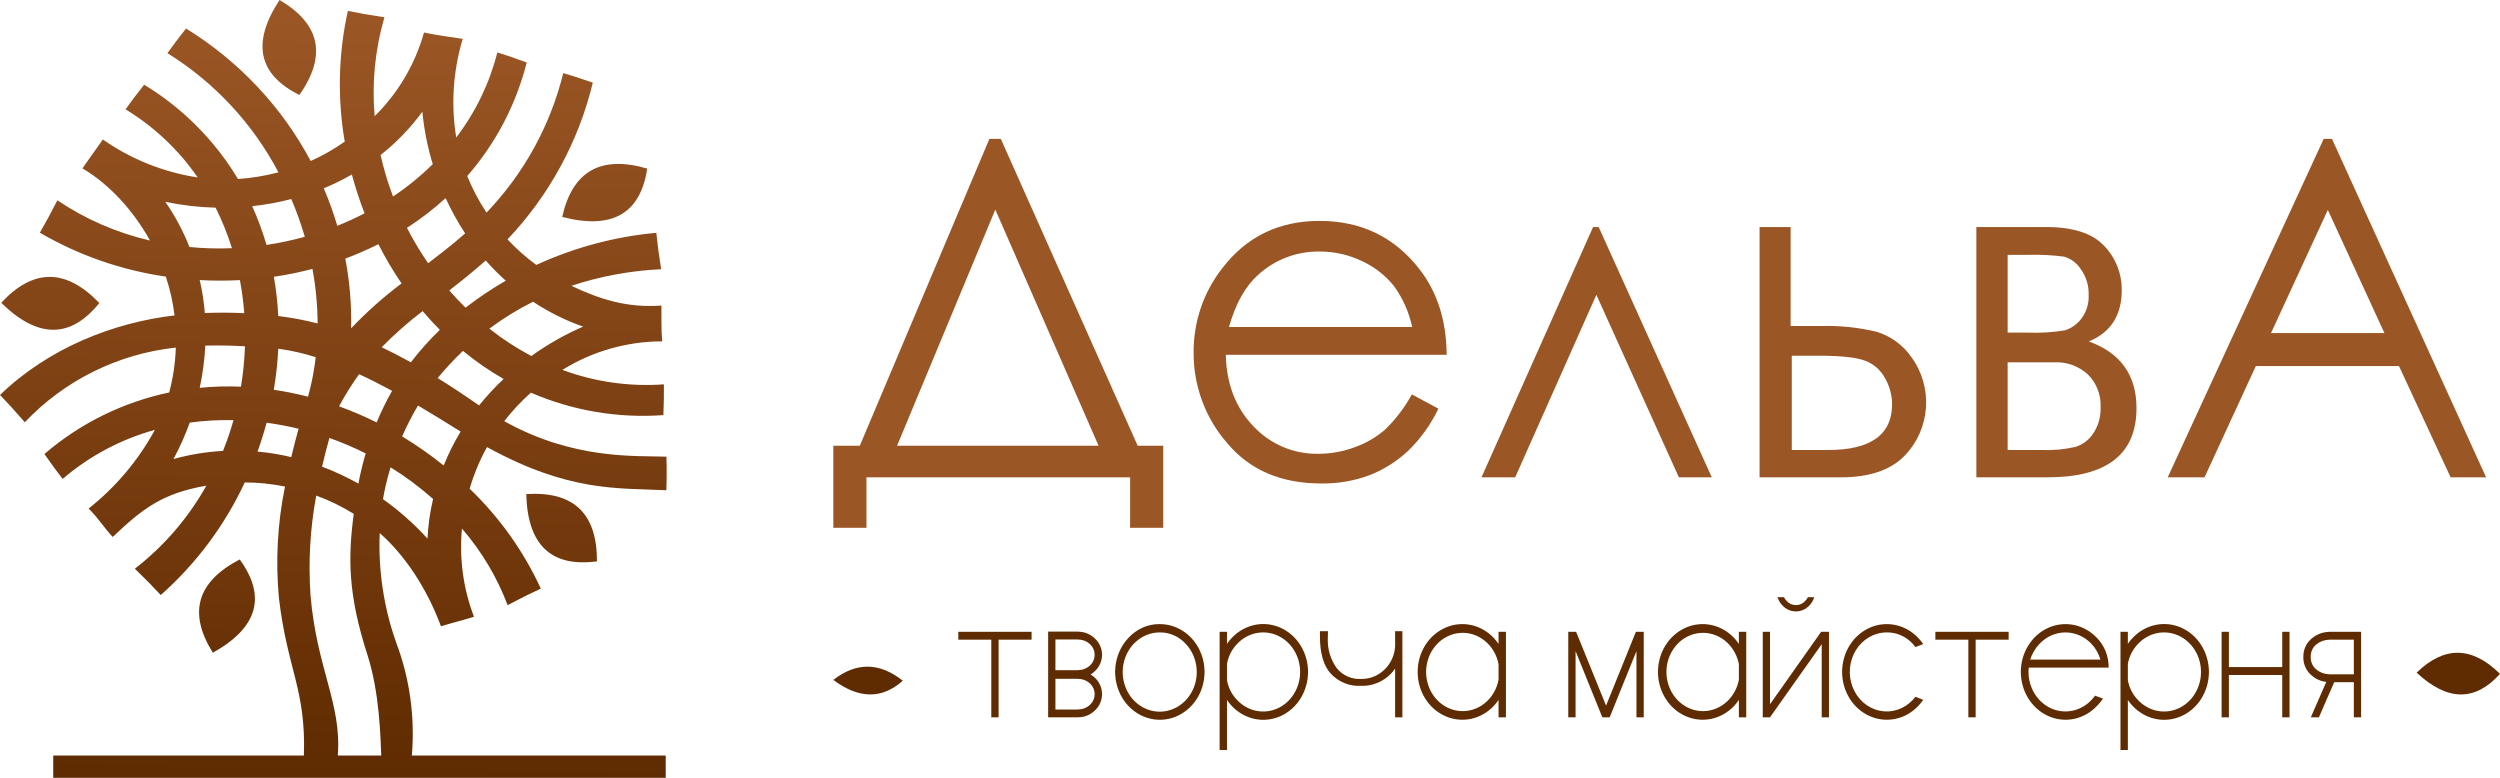 <svg width="180" height="56" viewBox="0 0 180 56" fill="none" xmlns="http://www.w3.org/2000/svg">
<path fill-rule="evenodd" clip-rule="evenodd" d="M6.379 36.619C7.019 37.223 7.553 38.077 8.117 38.66C10.274 36.615 11.694 35.513 14.858 34.967C13.565 37.281 11.815 39.315 9.711 40.947C10.664 41.874 10.958 42.184 11.575 42.843C14.13 40.578 16.189 37.818 17.622 34.735C18.596 34.737 19.568 34.837 20.521 35.032C19.976 37.685 19.829 40.404 20.087 43.099C20.694 48.219 22.04 49.637 21.88 54.396H3.833V56H47.932V54.396H29.653C29.888 51.636 29.503 48.858 28.525 46.263C27.628 43.734 27.227 41.059 27.34 38.381C29.134 39.958 30.723 42.328 31.749 45.09C32.318 44.912 33.463 44.619 34.127 44.407C33.353 42.383 33.057 40.21 33.261 38.056C34.674 39.69 35.787 41.557 36.55 43.57C37.731 42.948 38.117 42.764 38.938 42.379C37.7 39.685 35.962 37.246 33.815 35.186C34.118 34.145 34.536 33.14 35.063 32.19C40.987 35.445 44.514 35.129 47.975 35.298C48.002 34.753 48.011 33.781 47.984 32.88C45.781 32.8 41.32 33.122 36.304 30.326C36.878 29.584 37.521 28.895 38.224 28.271C41.223 29.571 44.499 30.126 47.764 29.887C47.805 28.78 47.805 28.422 47.799 27.673C45.316 27.853 42.823 27.497 40.493 26.632C42.645 25.293 45.135 24.581 47.678 24.578C47.598 23.622 47.637 22.979 47.621 22C45.238 22.174 43.279 21.598 41.138 20.578C43.227 19.888 45.402 19.486 47.602 19.384C47.399 18.076 47.351 17.655 47.255 16.762C44.262 17.037 41.34 17.82 38.615 19.075C37.865 18.529 37.171 17.913 36.541 17.235C39.547 14.067 41.663 10.177 42.681 5.951C41.624 5.585 41.277 5.478 40.554 5.261C39.63 9.029 37.726 12.492 35.031 15.307C34.478 14.478 34.013 13.597 33.641 12.676C35.696 10.319 37.163 7.517 37.923 4.496C36.872 4.113 36.527 4.001 35.807 3.773C35.248 5.991 34.242 8.075 32.848 9.899C32.461 7.527 32.621 5.099 33.317 2.797C32.582 2.692 31.241 2.503 30.528 2.34C29.891 4.619 28.667 6.696 26.974 8.366C26.765 5.969 27.005 3.554 27.679 1.243C26.358 1.042 25.936 0.961 25.046 0.783C24.361 3.877 24.285 7.072 24.821 10.195C24.052 10.738 23.231 11.206 22.37 11.592C20.286 7.682 17.188 4.389 13.394 2.052C12.706 2.927 12.494 3.218 12.056 3.827C15.443 5.934 18.201 8.896 20.047 12.406C19.095 12.662 18.118 12.823 17.133 12.887C15.473 10.115 13.154 7.784 10.378 6.097C9.69 6.971 9.478 7.261 9.041 7.872C11.102 9.127 12.871 10.798 14.233 12.776C11.774 12.401 9.436 11.465 7.405 10.042L5.934 12.122C7.971 13.324 9.67 15.279 10.798 17.318C8.414 16.768 6.154 15.786 4.131 14.422C3.526 15.601 3.316 15.971 2.868 16.753C5.656 18.378 8.736 19.452 11.938 19.916C12.242 20.824 12.452 21.76 12.567 22.709C8.212 23.222 3.555 25.013 0 28.436C0.623 29.089 0.916 29.399 1.787 30.402C4.644 27.382 8.501 25.475 12.659 25.026C12.623 26.117 12.464 27.201 12.183 28.257C8.856 28.957 5.764 30.482 3.198 32.689C3.836 33.6 4.053 33.887 4.511 34.482C6.434 32.833 8.703 31.626 11.154 30.948C9.963 33.136 8.34 35.065 6.379 36.619L6.379 36.619ZM37.891 35.575C41.297 35.353 42.994 36.967 42.98 40.416C39.68 40.856 37.983 39.242 37.891 35.575ZM40.479 15.619C41.215 12.323 43.255 11.162 46.6 12.138C46.107 15.394 44.067 16.554 40.479 15.619ZM20.127 0C23.063 1.721 23.54 4.001 21.558 6.838C18.583 5.357 18.107 3.077 20.127 0ZM0.09 21.801C2.395 19.311 4.749 19.316 7.152 21.816C5.077 24.391 2.723 24.386 0.09 21.801ZM15.325 46.996C13.529 44.125 14.174 41.887 17.26 40.281C19.202 42.955 18.557 45.194 15.325 46.996ZM24.321 54.396C24.612 50.667 22.809 48.159 22.358 42.875C22.19 40.469 22.327 38.052 22.768 35.681C23.712 36.027 24.617 36.467 25.47 36.995C25.051 40.151 25.051 42.798 26.449 47.131C27.344 49.904 27.392 53.13 27.451 54.396L24.321 54.396ZM31.944 33.518C30.997 32.752 29.997 32.052 28.953 31.423C29.288 30.659 29.67 29.916 30.095 29.197C31.171 29.83 32.203 30.472 33.166 31.074L33.166 31.075C32.692 31.855 32.283 32.672 31.944 33.518ZM27.118 30.415C26.239 29.977 25.335 29.59 24.411 29.255L24.411 29.253C24.841 28.452 25.323 27.68 25.855 26.942C26.657 27.312 27.451 27.717 28.231 28.14C27.814 28.875 27.442 29.635 27.118 30.415H27.118ZM22.178 28.562C21.366 28.352 20.543 28.186 19.713 28.063C19.879 27.086 19.987 26.099 20.035 25.109L20.067 25.111C20.971 25.237 21.864 25.44 22.733 25.718C22.622 26.678 22.437 27.628 22.179 28.56L22.178 28.561V28.561L22.178 28.562L22.178 28.562ZM17.349 27.84C16.359 27.798 15.367 27.825 14.381 27.921C14.596 26.921 14.73 25.905 14.781 24.883C15.733 24.858 16.687 24.881 17.637 24.931C17.605 25.906 17.509 26.877 17.349 27.84H17.349ZM13.662 30.427C14.706 30.285 15.759 30.226 16.812 30.25C16.6 31.002 16.349 31.741 16.057 32.466C14.85 32.529 13.654 32.725 12.491 33.051C12.945 32.206 13.336 31.329 13.662 30.427L13.662 30.427ZM19.195 30.436C19.969 30.54 20.738 30.685 21.497 30.87C21.307 31.553 21.132 32.234 20.971 32.912C20.172 32.721 19.36 32.588 18.542 32.513C18.789 31.829 19.006 31.137 19.195 30.436ZM23.717 31.532C24.61 31.849 25.482 32.221 26.329 32.646C26.118 33.361 25.943 34.087 25.806 34.82C24.966 34.349 24.091 33.941 23.189 33.599C23.366 32.826 23.549 32.129 23.717 31.532H23.717ZM28.123 33.647C29.207 34.318 30.23 35.08 31.181 35.925C30.96 36.864 30.826 37.819 30.78 38.782C29.819 37.723 28.744 36.77 27.575 35.94C27.602 35.776 27.631 35.616 27.662 35.46C27.785 34.849 27.939 34.243 28.123 33.647V33.647ZM34.493 29.191C33.444 28.457 32.45 27.8 31.512 27.22C32.078 26.533 32.687 25.88 33.334 25.265C34.25 26.018 35.228 26.694 36.258 27.284C35.627 27.879 35.037 28.517 34.493 29.191ZM38.257 25.633C37.19 25.07 36.178 24.41 35.233 23.664C36.221 22.925 37.274 22.276 38.379 21.724C39.501 22.468 40.712 23.07 41.985 23.517C40.669 24.087 39.419 24.797 38.257 25.633V25.633ZM29.582 26.086C28.85 25.68 28.151 25.32 27.479 25.001C28.399 24.066 29.386 23.197 30.43 22.4C30.826 22.867 31.239 23.317 31.67 23.75C30.914 24.475 30.216 25.255 29.582 26.086H29.582ZM33.518 22.153C33.114 21.756 32.724 21.342 32.349 20.913C33.128 20.306 33.944 19.653 34.802 18.905L34.972 18.755C35.422 19.269 35.904 19.755 36.414 20.21C35.405 20.791 34.437 21.441 33.518 22.153H33.518ZM14.749 22.537C14.684 21.739 14.56 20.946 14.38 20.166C15.343 20.219 16.309 20.22 17.273 20.169C17.422 20.956 17.527 21.751 17.587 22.549C16.657 22.504 15.708 22.498 14.749 22.537V22.537ZM20.035 22.755C19.988 21.807 19.883 20.863 19.719 19.927C20.655 19.79 21.582 19.602 22.496 19.362C22.737 20.658 22.861 21.971 22.869 23.289C21.939 23.047 20.993 22.869 20.038 22.755L20.035 22.755V22.755ZM25.281 23.638C25.32 21.955 25.179 20.272 24.861 18.619C25.674 18.317 26.469 17.97 27.244 17.581C27.737 18.558 28.295 19.502 28.913 20.407C27.613 21.381 26.398 22.462 25.281 23.638ZM30.825 18.952C30.262 18.137 29.752 17.286 29.301 16.405C30.288 15.77 31.219 15.054 32.084 14.264C32.487 15.144 32.958 15.993 33.49 16.803L33.253 17.012C32.476 17.685 31.657 18.321 30.825 18.952V18.952ZM31.158 11.819C30.281 12.683 29.324 13.463 28.299 14.149C27.928 13.175 27.628 12.177 27.402 11.161C28.544 10.262 29.555 9.213 30.409 8.043C30.534 9.323 30.785 10.588 31.158 11.819H31.158ZM26.251 15.359C25.613 15.69 24.958 15.989 24.286 16.258C24.013 15.34 23.688 14.438 23.312 13.557C24.008 13.27 24.683 12.938 25.334 12.563C25.587 13.511 25.892 14.445 26.251 15.359H26.251ZM13.64 17.785C13.189 16.638 12.607 15.546 11.904 14.531C13.094 14.781 14.306 14.922 15.523 14.953C15.994 15.892 16.387 16.868 16.699 17.87C15.678 17.911 14.656 17.883 13.64 17.785H13.64ZM19.187 17.634C18.911 16.681 18.567 15.749 18.156 14.845C19.107 14.743 20.048 14.572 20.973 14.332C21.351 15.217 21.676 16.124 21.945 17.048C21.039 17.299 20.117 17.495 19.187 17.634H19.187Z" fill="url(#paint0_linear)"/>
<path fill-rule="evenodd" clip-rule="evenodd" d="M62.385 38H60V32.095H61.905L71.236 10H72.059L81.915 32.095H83.754V38H81.368V34.368H62.385V38ZM64.588 32.095H79.099L71.662 15.091L64.588 32.095ZM101.654 28.395L103.565 29.425C103.021 30.559 102.284 31.586 101.389 32.457C100.581 33.214 99.641 33.809 98.618 34.21C97.5 34.626 96.317 34.829 95.128 34.81C92.246 34.81 89.995 33.848 88.375 31.925C86.802 30.137 85.934 27.815 85.94 25.409C85.919 23.192 86.649 21.037 88.005 19.311C89.745 17.042 92.076 15.907 95.001 15.905C98.01 15.905 100.414 17.069 102.212 19.396C103.488 21.036 104.137 23.085 104.161 25.544H88.259C88.303 27.631 88.959 29.34 90.225 30.669C90.829 31.319 91.559 31.833 92.368 32.178C93.177 32.522 94.048 32.691 94.924 32.672C95.82 32.672 96.71 32.511 97.552 32.196C98.344 31.915 99.079 31.487 99.722 30.935C100.488 30.194 101.14 29.337 101.654 28.395ZM101.677 23.542C101.447 22.468 100.995 21.457 100.351 20.578C99.728 19.807 98.938 19.195 98.043 18.79C97.101 18.341 96.074 18.109 95.034 18.112C93.385 18.077 91.784 18.685 90.556 19.814C89.64 20.646 88.955 21.884 88.486 23.542H101.677ZM123.249 34.368H120.88L114.939 21.228L109.092 34.368H106.668L114.702 16.347H115.105L123.249 34.368ZM128.925 23.474H131.084C132.439 23.433 133.794 23.572 135.115 23.887C136.129 24.193 137.013 24.838 137.627 25.72C138.386 26.761 138.756 28.045 138.67 29.341C138.583 30.637 138.047 31.859 137.158 32.785C136.147 33.843 134.607 34.368 132.547 34.368H126.689V16.347H128.925V23.474ZM129.008 25.612V32.4H131.62C134.695 32.4 136.232 31.299 136.23 29.097C136.224 28.446 136.053 27.809 135.733 27.247C135.421 26.656 134.908 26.203 134.292 25.974C133.657 25.731 132.54 25.61 130.941 25.612H129.008ZM147.417 34.368H142.298V16.347H147.34C149.261 16.347 150.647 16.797 151.497 17.699C151.903 18.115 152.225 18.61 152.443 19.155C152.661 19.7 152.771 20.283 152.767 20.872C152.767 22.699 151.978 23.932 150.398 24.583C152.684 25.414 153.827 27.015 153.827 29.385C153.827 32.706 151.691 34.367 147.417 34.368ZM144.551 18.349V23.949H146.031C146.914 23.983 147.798 23.928 148.67 23.785C149.13 23.64 149.536 23.356 149.835 22.971C150.218 22.483 150.412 21.869 150.382 21.245C150.406 20.573 150.205 19.913 149.813 19.373C149.532 18.937 149.106 18.62 148.615 18.479C147.758 18.367 146.894 18.323 146.031 18.349H144.551ZM144.551 26.087V32.4H146.986C147.813 32.435 148.641 32.359 149.449 32.174C149.966 32.009 150.412 31.668 150.713 31.206C151.084 30.651 151.27 29.989 151.243 29.317C151.263 28.881 151.192 28.446 151.035 28.04C150.878 27.635 150.638 27.268 150.332 26.964C149.674 26.361 148.812 26.046 147.93 26.087H144.551ZM167.902 10L179 34.368H176.444L172.728 26.359H162.419L158.725 34.368H156.075L167.305 10H167.902ZM167.604 15.114L163.512 23.983H171.679L167.604 15.114Z" fill="#9B5625"/>
<path fill-rule="evenodd" clip-rule="evenodd" d="M71.899 46.057V51.65H71.374V46.057H68.999V45.49H74.274V46.057H71.899ZM75.99 48.252H77.629V48.244C77.954 48.249 78.268 48.121 78.508 47.886C78.605 47.793 78.682 47.679 78.735 47.552C78.788 47.424 78.816 47.286 78.816 47.147C78.816 47.008 78.788 46.87 78.735 46.743C78.682 46.615 78.605 46.501 78.508 46.408C78.268 46.175 77.954 46.047 77.629 46.05V46.042H75.99V48.252ZM75.99 48.874V51.084H77.629V51.076C77.954 51.081 78.268 50.952 78.508 50.718C78.605 50.625 78.682 50.511 78.735 50.383C78.788 50.256 78.816 50.118 78.816 49.979C78.816 49.84 78.788 49.702 78.735 49.574C78.682 49.447 78.605 49.333 78.508 49.24C78.268 49.006 77.954 48.878 77.629 48.882V48.874H75.99ZM75.467 45.476H77.65V45.483C78.109 45.486 78.549 45.677 78.879 46.018C79.025 46.162 79.141 46.336 79.222 46.53C79.303 46.723 79.345 46.933 79.348 47.145V47.152C79.345 47.362 79.303 47.57 79.223 47.763C79.143 47.955 79.028 48.128 78.883 48.271C78.777 48.385 78.657 48.484 78.526 48.564C78.656 48.642 78.776 48.737 78.883 48.848C79.028 48.993 79.143 49.167 79.223 49.361C79.303 49.555 79.345 49.764 79.348 49.976V49.981C79.345 50.193 79.302 50.403 79.222 50.596C79.141 50.79 79.025 50.964 78.879 51.108C78.549 51.45 78.109 51.641 77.65 51.643V51.65H75.467V45.476ZM83.507 44.935C84.251 44.935 84.974 45.211 85.55 45.716C86.126 46.221 86.52 46.925 86.666 47.707C86.812 48.488 86.699 49.3 86.348 50.003C85.997 50.706 85.429 51.257 84.741 51.562C84.053 51.867 83.287 51.908 82.574 51.676C81.861 51.445 81.245 50.956 80.832 50.293C80.418 49.63 80.232 48.834 80.305 48.041C80.378 47.248 80.707 46.507 81.234 45.943C81.528 45.618 81.882 45.361 82.273 45.188C82.663 45.014 83.083 44.928 83.507 44.935ZM83.507 45.534C82.889 45.532 82.291 45.76 81.813 46.178C81.335 46.595 81.007 47.178 80.885 47.825C80.764 48.473 80.856 49.145 81.146 49.728C81.436 50.311 81.906 50.768 82.476 51.022C83.046 51.276 83.681 51.31 84.272 51.118C84.862 50.927 85.373 50.523 85.716 49.974C86.06 49.425 86.214 48.766 86.154 48.108C86.094 47.451 85.822 46.837 85.386 46.37C85.142 46.1 84.85 45.887 84.527 45.744C84.204 45.6 83.856 45.529 83.507 45.534ZM87.813 45.49H88.342V46.355C88.443 46.21 88.553 46.073 88.673 45.946C89.123 45.462 89.697 45.132 90.323 44.998C90.948 44.864 91.597 44.931 92.186 45.192C92.776 45.452 93.28 45.894 93.635 46.462C93.99 47.029 94.179 47.696 94.179 48.379C94.179 49.062 93.99 49.729 93.635 50.296C93.28 50.863 92.776 51.305 92.186 51.566C91.597 51.827 90.948 51.894 90.323 51.76C89.697 51.626 89.123 51.296 88.673 50.812C88.553 50.684 88.442 50.547 88.342 50.4V54H87.813V45.49ZM88.342 47.796V48.976C88.441 49.517 88.693 50.012 89.064 50.393C89.436 50.792 89.911 51.063 90.427 51.174C90.944 51.284 91.479 51.228 91.965 51.013C92.452 50.797 92.868 50.432 93.16 49.964C93.453 49.495 93.609 48.945 93.609 48.381C93.609 47.818 93.453 47.267 93.16 46.799C92.868 46.33 92.452 45.965 91.965 45.75C91.479 45.535 90.944 45.478 90.427 45.589C89.911 45.699 89.436 45.971 89.064 46.37C88.694 46.755 88.442 47.253 88.342 47.796ZM100.448 46.554V45.447H100.971V51.65H100.448V48.138C100.359 48.27 100.259 48.393 100.149 48.506C99.859 48.802 99.517 49.032 99.141 49.182C98.766 49.332 98.367 49.399 97.966 49.378C97.571 49.401 97.176 49.335 96.806 49.185C96.436 49.035 96.099 48.804 95.818 48.506C95.295 47.934 95.034 47.033 95.035 45.803V45.447H95.612L95.605 45.858C95.551 46.68 95.788 47.494 96.269 48.138C96.479 48.383 96.737 48.577 97.024 48.706C97.311 48.834 97.621 48.894 97.933 48.882H98.032C98.359 48.886 98.684 48.819 98.986 48.685C99.289 48.55 99.563 48.352 99.791 48.102C100.176 47.686 100.409 47.137 100.448 46.554ZM108.426 51.65H107.896V50.393C107.795 50.54 107.684 50.68 107.566 50.812C107.116 51.294 106.542 51.623 105.918 51.756C105.294 51.889 104.646 51.821 104.058 51.56C103.47 51.3 102.967 50.859 102.613 50.292C102.259 49.726 102.07 49.06 102.07 48.379C102.07 47.698 102.259 47.032 102.613 46.465C102.967 45.899 103.47 45.458 104.058 45.197C104.646 44.937 105.294 44.869 105.918 45.002C106.542 45.135 107.116 45.464 107.566 45.946C107.684 46.077 107.794 46.216 107.896 46.362V45.49H108.426V51.65ZM107.896 48.94V47.825C107.767 47.14 107.404 46.53 106.879 46.115C106.353 45.7 105.702 45.508 105.052 45.577C104.402 45.647 103.799 45.972 103.36 46.491C102.921 47.009 102.679 47.683 102.679 48.383C102.679 49.082 102.921 49.756 103.36 50.274C103.799 50.793 104.402 51.118 105.052 51.188C105.702 51.257 106.353 51.066 106.879 50.65C107.404 50.235 107.767 49.625 107.896 48.94ZM115.637 50.805L117.785 45.49H118.349V51.65H117.824V46.881L115.895 51.65H115.37L113.441 46.881V51.65H112.915V45.49H113.479L115.637 50.805ZM125.729 51.65H125.2V50.393C125.098 50.54 124.988 50.68 124.869 50.812C124.419 51.294 123.846 51.623 123.221 51.756C122.597 51.889 121.95 51.821 121.362 51.56C120.773 51.3 120.27 50.859 119.917 50.292C119.563 49.726 119.374 49.06 119.374 48.379C119.374 47.698 119.563 47.032 119.917 46.465C120.27 45.899 120.773 45.458 121.362 45.197C121.95 44.937 122.597 44.869 123.221 45.002C123.846 45.135 124.419 45.464 124.869 45.946C124.987 46.077 125.098 46.216 125.2 46.362V45.49H125.729V51.65ZM125.2 48.94V47.825C125.071 47.14 124.708 46.53 124.182 46.115C123.657 45.7 123.006 45.508 122.355 45.577C121.705 45.647 121.102 45.972 120.664 46.491C120.225 47.009 119.982 47.683 119.982 48.383C119.982 49.082 120.225 49.756 120.664 50.274C121.102 50.793 121.705 51.118 122.355 51.188C123.006 51.257 123.657 51.065 124.182 50.65C124.708 50.235 125.071 49.625 125.2 48.94ZM126.918 45.49H127.441V50.706L131.122 45.49H131.686V51.65H131.163V46.384L127.441 51.643V51.65H126.918V45.49ZM130.624 43C130.555 43.223 130.437 43.425 130.28 43.589C130.152 43.726 130 43.835 129.833 43.91C129.666 43.984 129.487 44.022 129.305 44.022C129.124 44.022 128.945 43.984 128.778 43.91C128.61 43.835 128.458 43.726 128.331 43.589C128.173 43.423 128.053 43.222 127.978 43H128.448C128.495 43.097 128.556 43.186 128.63 43.262C128.717 43.36 128.823 43.438 128.94 43.491C129.058 43.544 129.184 43.569 129.311 43.567C129.436 43.569 129.561 43.542 129.676 43.49C129.792 43.437 129.896 43.36 129.981 43.262C130.057 43.187 130.12 43.099 130.167 43H130.624ZM137.914 50.168L138.471 50.386C138.368 50.538 138.253 50.681 138.127 50.812C137.677 51.294 137.104 51.623 136.479 51.756C135.855 51.889 135.208 51.821 134.619 51.56C134.031 51.3 133.528 50.859 133.174 50.292C132.821 49.726 132.632 49.06 132.632 48.379C132.632 47.698 132.821 47.032 133.174 46.465C133.528 45.899 134.031 45.458 134.619 45.197C135.208 44.937 135.855 44.869 136.479 45.002C137.104 45.135 137.677 45.464 138.127 45.946C138.252 46.077 138.367 46.219 138.471 46.37L137.914 46.59C137.858 46.515 137.796 46.44 137.728 46.362C137.483 46.095 137.19 45.883 136.866 45.741C136.542 45.598 136.195 45.528 135.845 45.534C135.407 45.533 134.976 45.649 134.59 45.87C134.204 46.09 133.875 46.409 133.632 46.799C133.389 47.188 133.24 47.636 133.197 48.102C133.155 48.568 133.22 49.038 133.388 49.47C133.556 49.903 133.821 50.284 134.16 50.581C134.498 50.877 134.9 51.08 135.329 51.17C135.759 51.261 136.202 51.237 136.621 51.1C137.039 50.963 137.42 50.718 137.728 50.386C137.795 50.317 137.857 50.245 137.914 50.168ZM142.247 46.057V51.65H141.722V46.057H139.347V45.49H144.622V46.057H142.247ZM146.173 47.491H151.229C151.108 47.067 150.891 46.682 150.597 46.37C150.35 46.105 150.056 45.894 149.733 45.751C149.41 45.608 149.063 45.534 148.713 45.534C148.363 45.534 148.017 45.608 147.694 45.751C147.37 45.894 147.077 46.105 146.83 46.37C146.534 46.685 146.309 47.069 146.173 47.491ZM146.074 48.068C146.059 48.173 146.053 48.279 146.053 48.385C146.054 48.948 146.211 49.498 146.504 49.965C146.798 50.432 147.214 50.796 147.7 51.01C148.186 51.224 148.721 51.279 149.237 51.168C149.753 51.057 150.226 50.785 150.597 50.386C150.685 50.291 150.769 50.192 150.85 50.088L151.414 50.301C151.292 50.487 151.152 50.659 150.995 50.812C150.545 51.294 149.972 51.623 149.348 51.756C148.723 51.889 148.076 51.821 147.488 51.56C146.899 51.3 146.397 50.859 146.043 50.292C145.689 49.726 145.5 49.06 145.5 48.379C145.5 47.698 145.689 47.032 146.043 46.465C146.397 45.899 146.899 45.458 147.488 45.197C148.076 44.937 148.723 44.869 149.348 45.002C149.972 45.135 150.545 45.464 150.995 45.946C151.261 46.221 151.471 46.55 151.614 46.915C151.756 47.28 151.828 47.672 151.824 48.068H146.074ZM152.675 45.49H153.205V46.355C153.306 46.21 153.416 46.073 153.535 45.946C153.986 45.462 154.56 45.132 155.185 44.998C155.811 44.864 156.459 44.931 157.049 45.192C157.639 45.452 158.143 45.894 158.498 46.462C158.852 47.029 159.042 47.696 159.042 48.379C159.042 49.062 158.852 49.729 158.498 50.296C158.143 50.863 157.639 51.305 157.049 51.566C156.459 51.827 155.811 51.894 155.185 51.76C154.56 51.626 153.986 51.296 153.535 50.812C153.415 50.684 153.305 50.547 153.205 50.4V54H152.675V45.49ZM153.205 47.796V48.976C153.303 49.517 153.556 50.012 153.927 50.393C154.299 50.792 154.773 51.063 155.29 51.174C155.806 51.284 156.341 51.228 156.828 51.013C157.314 50.797 157.73 50.432 158.023 49.964C158.316 49.495 158.472 48.945 158.472 48.381C158.472 47.818 158.316 47.267 158.023 46.799C157.73 46.33 157.314 45.965 156.828 45.75C156.341 45.535 155.806 45.478 155.29 45.589C154.773 45.699 154.299 45.971 153.927 46.37C153.556 46.755 153.304 47.253 153.205 47.796ZM164.846 51.65H164.321V48.598H160.481V51.65H159.956V45.49H160.481V48.031H164.321V45.49H164.846V51.65V51.65ZM169.476 46.057H167.69V46.064C167.348 46.069 167.017 46.195 166.748 46.42C166.626 46.526 166.529 46.66 166.463 46.813C166.398 46.965 166.367 47.132 166.372 47.3C166.366 47.468 166.396 47.635 166.462 47.787C166.527 47.94 166.625 48.074 166.748 48.179C167.015 48.409 167.347 48.537 167.69 48.542V48.55H169.476V46.057ZM169.999 45.49V51.65H169.476V49.117H168.063L167.937 49.407L167.597 50.182L166.961 51.65H166.377L167.493 49.095C167.079 49.054 166.688 48.872 166.377 48.576C166.204 48.421 166.067 48.227 165.974 48.007C165.881 47.787 165.835 47.548 165.84 47.307V47.3C165.835 47.059 165.881 46.82 165.974 46.6C166.067 46.38 166.204 46.186 166.377 46.03C166.737 45.697 167.195 45.508 167.672 45.498V45.49H169.999Z" fill="#5F2B00"/>
<path fill-rule="evenodd" clip-rule="evenodd" d="M59.999 48.954C61.838 50.329 63.505 50.349 64.999 49.011C63.322 47.682 61.656 47.663 59.999 48.954Z" fill="#5F2B00"/>
<path fill-rule="evenodd" clip-rule="evenodd" d="M173.999 48.431C176.206 50.494 178.206 50.523 179.999 48.517C177.987 46.524 175.987 46.495 173.999 48.431Z" fill="#5F2B00"/>
<defs>
<linearGradient id="paint0_linear" x1="23.736" y1="55.938" x2="24.601" y2="1.196" gradientUnits="userSpaceOnUse">
<stop stop-color="#5F2B00"/>
<stop offset="1" stop-color="#9B5625"/>
</linearGradient>
</defs>
</svg>
